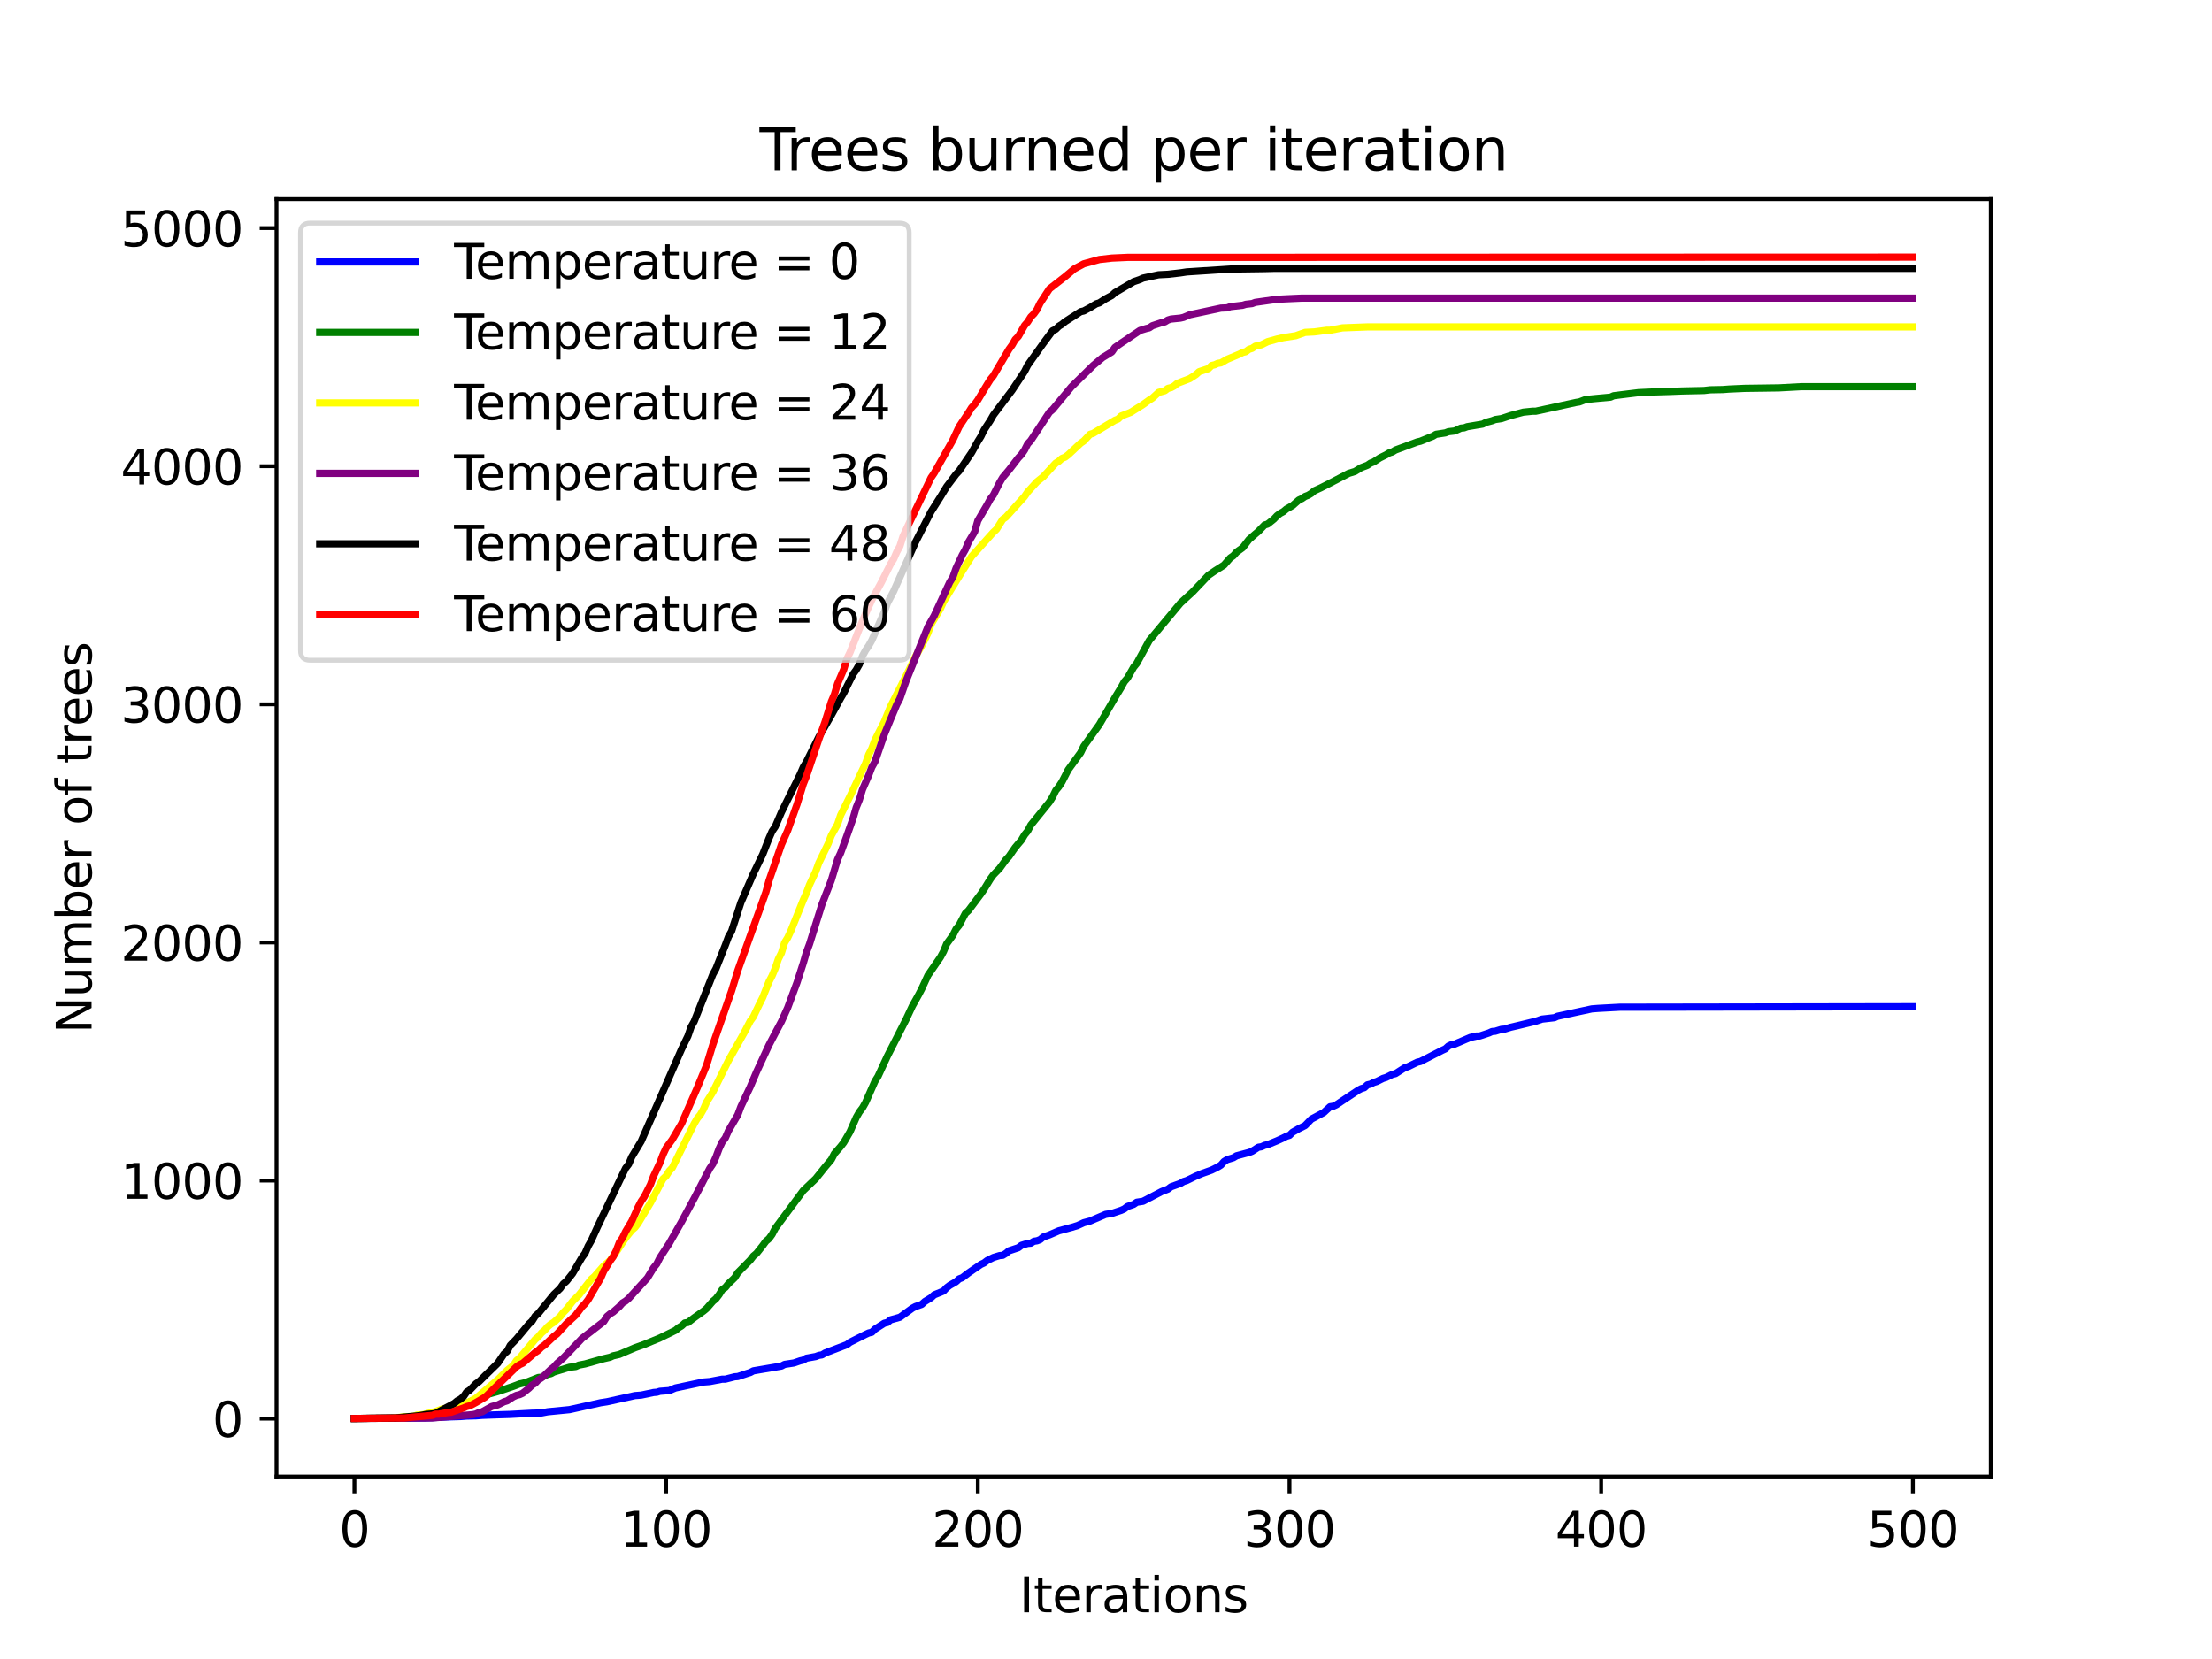 <?xml version="1.0" encoding="utf-8" standalone="no"?>
<!DOCTYPE svg PUBLIC "-//W3C//DTD SVG 1.1//EN"
  "http://www.w3.org/Graphics/SVG/1.1/DTD/svg11.dtd">
<svg xmlns:xlink="http://www.w3.org/1999/xlink" width="460.8pt" height="345.6pt" viewBox="0 0 460.8 345.6" xmlns="http://www.w3.org/2000/svg" version="1.1">
 <defs>
  <style type="text/css">*{stroke-linejoin: round; stroke-linecap: butt}</style>
 </defs>
 <g id="figure_1">
  <g id="patch_1">
   <path d="M 0 345.6 
L 460.8 345.6 
L 460.8 0 
L 0 0 
z
" style="fill: #ffffff"/>
  </g>
  <g id="axes_1">
   <g id="patch_2">
    <path d="M 57.6 307.584 
L 414.72 307.584 
L 414.72 41.472 
L 57.6 41.472 
z
" style="fill: #ffffff"/>
   </g>
   <g id="matplotlib.axis_1">
    <g id="xtick_1">
     <g id="line2d_1">
      <defs>
       <path id="m443385e154" d="M 0 0 
L 0 3.5 
" style="stroke: #000000; stroke-width: 0.8"/>
      </defs>
      <g>
       <use xlink:href="#m443385e154" x="73.833" y="307.584" style="stroke: #000000; stroke-width: 0.8"/>
      </g>
     </g>
     <g id="text_1">
      <!-- 0 -->
      <g transform="translate(70.651 322.182) scale(0.1 -0.1)">
       <defs>
        <path id="DejaVuSans-30" d="M 2034 4250 
Q 1547 4250 1301 3770 
Q 1056 3291 1056 2328 
Q 1056 1369 1301 889 
Q 1547 409 2034 409 
Q 2525 409 2770 889 
Q 3016 1369 3016 2328 
Q 3016 3291 2770 3770 
Q 2525 4250 2034 4250 
z
M 2034 4750 
Q 2819 4750 3233 4129 
Q 3647 3509 3647 2328 
Q 3647 1150 3233 529 
Q 2819 -91 2034 -91 
Q 1250 -91 836 529 
Q 422 1150 422 2328 
Q 422 3509 836 4129 
Q 1250 4750 2034 4750 
z
" transform="scale(0.016)"/>
       </defs>
       <use xlink:href="#DejaVuSans-30"/>
      </g>
     </g>
    </g>
    <g id="xtick_2">
     <g id="line2d_2">
      <g>
       <use xlink:href="#m443385e154" x="138.764" y="307.584" style="stroke: #000000; stroke-width: 0.8"/>
      </g>
     </g>
     <g id="text_2">
      <!-- 100 -->
      <g transform="translate(129.22 322.182) scale(0.1 -0.1)">
       <defs>
        <path id="DejaVuSans-31" d="M 794 531 
L 1825 531 
L 1825 4091 
L 703 3866 
L 703 4441 
L 1819 4666 
L 2450 4666 
L 2450 531 
L 3481 531 
L 3481 0 
L 794 0 
L 794 531 
z
" transform="scale(0.016)"/>
       </defs>
       <use xlink:href="#DejaVuSans-31"/>
       <use xlink:href="#DejaVuSans-30" x="63.623"/>
       <use xlink:href="#DejaVuSans-30" x="127.246"/>
      </g>
     </g>
    </g>
    <g id="xtick_3">
     <g id="line2d_3">
      <g>
       <use xlink:href="#m443385e154" x="203.695" y="307.584" style="stroke: #000000; stroke-width: 0.8"/>
      </g>
     </g>
     <g id="text_3">
      <!-- 200 -->
      <g transform="translate(194.151 322.182) scale(0.1 -0.1)">
       <defs>
        <path id="DejaVuSans-32" d="M 1228 531 
L 3431 531 
L 3431 0 
L 469 0 
L 469 531 
Q 828 903 1448 1529 
Q 2069 2156 2228 2338 
Q 2531 2678 2651 2914 
Q 2772 3150 2772 3378 
Q 2772 3750 2511 3984 
Q 2250 4219 1831 4219 
Q 1534 4219 1204 4116 
Q 875 4013 500 3803 
L 500 4441 
Q 881 4594 1212 4672 
Q 1544 4750 1819 4750 
Q 2544 4750 2975 4387 
Q 3406 4025 3406 3419 
Q 3406 3131 3298 2873 
Q 3191 2616 2906 2266 
Q 2828 2175 2409 1742 
Q 1991 1309 1228 531 
z
" transform="scale(0.016)"/>
       </defs>
       <use xlink:href="#DejaVuSans-32"/>
       <use xlink:href="#DejaVuSans-30" x="63.623"/>
       <use xlink:href="#DejaVuSans-30" x="127.246"/>
      </g>
     </g>
    </g>
    <g id="xtick_4">
     <g id="line2d_4">
      <g>
       <use xlink:href="#m443385e154" x="268.625" y="307.584" style="stroke: #000000; stroke-width: 0.8"/>
      </g>
     </g>
     <g id="text_4">
      <!-- 300 -->
      <g transform="translate(259.082 322.182) scale(0.1 -0.1)">
       <defs>
        <path id="DejaVuSans-33" d="M 2597 2516 
Q 3050 2419 3304 2112 
Q 3559 1806 3559 1356 
Q 3559 666 3084 287 
Q 2609 -91 1734 -91 
Q 1441 -91 1130 -33 
Q 819 25 488 141 
L 488 750 
Q 750 597 1062 519 
Q 1375 441 1716 441 
Q 2309 441 2620 675 
Q 2931 909 2931 1356 
Q 2931 1769 2642 2001 
Q 2353 2234 1838 2234 
L 1294 2234 
L 1294 2753 
L 1863 2753 
Q 2328 2753 2575 2939 
Q 2822 3125 2822 3475 
Q 2822 3834 2567 4026 
Q 2313 4219 1838 4219 
Q 1578 4219 1281 4162 
Q 984 4106 628 3988 
L 628 4550 
Q 988 4650 1302 4700 
Q 1616 4750 1894 4750 
Q 2613 4750 3031 4423 
Q 3450 4097 3450 3541 
Q 3450 3153 3228 2886 
Q 3006 2619 2597 2516 
z
" transform="scale(0.016)"/>
       </defs>
       <use xlink:href="#DejaVuSans-33"/>
       <use xlink:href="#DejaVuSans-30" x="63.623"/>
       <use xlink:href="#DejaVuSans-30" x="127.246"/>
      </g>
     </g>
    </g>
    <g id="xtick_5">
     <g id="line2d_5">
      <g>
       <use xlink:href="#m443385e154" x="333.556" y="307.584" style="stroke: #000000; stroke-width: 0.8"/>
      </g>
     </g>
     <g id="text_5">
      <!-- 400 -->
      <g transform="translate(324.013 322.182) scale(0.1 -0.1)">
       <defs>
        <path id="DejaVuSans-34" d="M 2419 4116 
L 825 1625 
L 2419 1625 
L 2419 4116 
z
M 2253 4666 
L 3047 4666 
L 3047 1625 
L 3713 1625 
L 3713 1100 
L 3047 1100 
L 3047 0 
L 2419 0 
L 2419 1100 
L 313 1100 
L 313 1709 
L 2253 4666 
z
" transform="scale(0.016)"/>
       </defs>
       <use xlink:href="#DejaVuSans-34"/>
       <use xlink:href="#DejaVuSans-30" x="63.623"/>
       <use xlink:href="#DejaVuSans-30" x="127.246"/>
      </g>
     </g>
    </g>
    <g id="xtick_6">
     <g id="line2d_6">
      <g>
       <use xlink:href="#m443385e154" x="398.487" y="307.584" style="stroke: #000000; stroke-width: 0.8"/>
      </g>
     </g>
     <g id="text_6">
      <!-- 500 -->
      <g transform="translate(388.944 322.182) scale(0.1 -0.1)">
       <defs>
        <path id="DejaVuSans-35" d="M 691 4666 
L 3169 4666 
L 3169 4134 
L 1269 4134 
L 1269 2991 
Q 1406 3038 1543 3061 
Q 1681 3084 1819 3084 
Q 2600 3084 3056 2656 
Q 3513 2228 3513 1497 
Q 3513 744 3044 326 
Q 2575 -91 1722 -91 
Q 1428 -91 1123 -41 
Q 819 9 494 109 
L 494 744 
Q 775 591 1075 516 
Q 1375 441 1709 441 
Q 2250 441 2565 725 
Q 2881 1009 2881 1497 
Q 2881 1984 2565 2268 
Q 2250 2553 1709 2553 
Q 1456 2553 1204 2497 
Q 953 2441 691 2322 
L 691 4666 
z
" transform="scale(0.016)"/>
       </defs>
       <use xlink:href="#DejaVuSans-35"/>
       <use xlink:href="#DejaVuSans-30" x="63.623"/>
       <use xlink:href="#DejaVuSans-30" x="127.246"/>
      </g>
     </g>
    </g>
    <g id="text_7">
     <!-- Iterations -->
     <g transform="translate(212.347 335.861) scale(0.1 -0.1)">
      <defs>
       <path id="DejaVuSans-49" d="M 628 4666 
L 1259 4666 
L 1259 0 
L 628 0 
L 628 4666 
z
" transform="scale(0.016)"/>
       <path id="DejaVuSans-74" d="M 1172 4494 
L 1172 3500 
L 2356 3500 
L 2356 3053 
L 1172 3053 
L 1172 1153 
Q 1172 725 1289 603 
Q 1406 481 1766 481 
L 2356 481 
L 2356 0 
L 1766 0 
Q 1100 0 847 248 
Q 594 497 594 1153 
L 594 3053 
L 172 3053 
L 172 3500 
L 594 3500 
L 594 4494 
L 1172 4494 
z
" transform="scale(0.016)"/>
       <path id="DejaVuSans-65" d="M 3597 1894 
L 3597 1613 
L 953 1613 
Q 991 1019 1311 708 
Q 1631 397 2203 397 
Q 2534 397 2845 478 
Q 3156 559 3463 722 
L 3463 178 
Q 3153 47 2828 -22 
Q 2503 -91 2169 -91 
Q 1331 -91 842 396 
Q 353 884 353 1716 
Q 353 2575 817 3079 
Q 1281 3584 2069 3584 
Q 2775 3584 3186 3129 
Q 3597 2675 3597 1894 
z
M 3022 2063 
Q 3016 2534 2758 2815 
Q 2500 3097 2075 3097 
Q 1594 3097 1305 2825 
Q 1016 2553 972 2059 
L 3022 2063 
z
" transform="scale(0.016)"/>
       <path id="DejaVuSans-72" d="M 2631 2963 
Q 2534 3019 2420 3045 
Q 2306 3072 2169 3072 
Q 1681 3072 1420 2755 
Q 1159 2438 1159 1844 
L 1159 0 
L 581 0 
L 581 3500 
L 1159 3500 
L 1159 2956 
Q 1341 3275 1631 3429 
Q 1922 3584 2338 3584 
Q 2397 3584 2469 3576 
Q 2541 3569 2628 3553 
L 2631 2963 
z
" transform="scale(0.016)"/>
       <path id="DejaVuSans-61" d="M 2194 1759 
Q 1497 1759 1228 1600 
Q 959 1441 959 1056 
Q 959 750 1161 570 
Q 1363 391 1709 391 
Q 2188 391 2477 730 
Q 2766 1069 2766 1631 
L 2766 1759 
L 2194 1759 
z
M 3341 1997 
L 3341 0 
L 2766 0 
L 2766 531 
Q 2569 213 2275 61 
Q 1981 -91 1556 -91 
Q 1019 -91 701 211 
Q 384 513 384 1019 
Q 384 1609 779 1909 
Q 1175 2209 1959 2209 
L 2766 2209 
L 2766 2266 
Q 2766 2663 2505 2880 
Q 2244 3097 1772 3097 
Q 1472 3097 1187 3025 
Q 903 2953 641 2809 
L 641 3341 
Q 956 3463 1253 3523 
Q 1550 3584 1831 3584 
Q 2591 3584 2966 3190 
Q 3341 2797 3341 1997 
z
" transform="scale(0.016)"/>
       <path id="DejaVuSans-69" d="M 603 3500 
L 1178 3500 
L 1178 0 
L 603 0 
L 603 3500 
z
M 603 4863 
L 1178 4863 
L 1178 4134 
L 603 4134 
L 603 4863 
z
" transform="scale(0.016)"/>
       <path id="DejaVuSans-6f" d="M 1959 3097 
Q 1497 3097 1228 2736 
Q 959 2375 959 1747 
Q 959 1119 1226 758 
Q 1494 397 1959 397 
Q 2419 397 2687 759 
Q 2956 1122 2956 1747 
Q 2956 2369 2687 2733 
Q 2419 3097 1959 3097 
z
M 1959 3584 
Q 2709 3584 3137 3096 
Q 3566 2609 3566 1747 
Q 3566 888 3137 398 
Q 2709 -91 1959 -91 
Q 1206 -91 779 398 
Q 353 888 353 1747 
Q 353 2609 779 3096 
Q 1206 3584 1959 3584 
z
" transform="scale(0.016)"/>
       <path id="DejaVuSans-6e" d="M 3513 2113 
L 3513 0 
L 2938 0 
L 2938 2094 
Q 2938 2591 2744 2837 
Q 2550 3084 2163 3084 
Q 1697 3084 1428 2787 
Q 1159 2491 1159 1978 
L 1159 0 
L 581 0 
L 581 3500 
L 1159 3500 
L 1159 2956 
Q 1366 3272 1645 3428 
Q 1925 3584 2291 3584 
Q 2894 3584 3203 3211 
Q 3513 2838 3513 2113 
z
" transform="scale(0.016)"/>
       <path id="DejaVuSans-73" d="M 2834 3397 
L 2834 2853 
Q 2591 2978 2328 3040 
Q 2066 3103 1784 3103 
Q 1356 3103 1142 2972 
Q 928 2841 928 2578 
Q 928 2378 1081 2264 
Q 1234 2150 1697 2047 
L 1894 2003 
Q 2506 1872 2764 1633 
Q 3022 1394 3022 966 
Q 3022 478 2636 193 
Q 2250 -91 1575 -91 
Q 1294 -91 989 -36 
Q 684 19 347 128 
L 347 722 
Q 666 556 975 473 
Q 1284 391 1588 391 
Q 1994 391 2212 530 
Q 2431 669 2431 922 
Q 2431 1156 2273 1281 
Q 2116 1406 1581 1522 
L 1381 1569 
Q 847 1681 609 1914 
Q 372 2147 372 2553 
Q 372 3047 722 3315 
Q 1072 3584 1716 3584 
Q 2034 3584 2315 3537 
Q 2597 3491 2834 3397 
z
" transform="scale(0.016)"/>
      </defs>
      <use xlink:href="#DejaVuSans-49"/>
      <use xlink:href="#DejaVuSans-74" x="29.492"/>
      <use xlink:href="#DejaVuSans-65" x="68.701"/>
      <use xlink:href="#DejaVuSans-72" x="130.225"/>
      <use xlink:href="#DejaVuSans-61" x="171.338"/>
      <use xlink:href="#DejaVuSans-74" x="232.617"/>
      <use xlink:href="#DejaVuSans-69" x="271.826"/>
      <use xlink:href="#DejaVuSans-6f" x="299.609"/>
      <use xlink:href="#DejaVuSans-6e" x="360.791"/>
      <use xlink:href="#DejaVuSans-73" x="424.17"/>
     </g>
    </g>
   </g>
   <g id="matplotlib.axis_2">
    <g id="ytick_1">
     <g id="line2d_7">
      <defs>
       <path id="mede2826fb3" d="M 0 0 
L -3.5 0 
" style="stroke: #000000; stroke-width: 0.8"/>
      </defs>
      <g>
       <use xlink:href="#mede2826fb3" x="57.6" y="295.538" style="stroke: #000000; stroke-width: 0.8"/>
      </g>
     </g>
     <g id="text_8">
      <!-- 0 -->
      <g transform="translate(44.237 299.337) scale(0.1 -0.1)">
       <use xlink:href="#DejaVuSans-30"/>
      </g>
     </g>
    </g>
    <g id="ytick_2">
     <g id="line2d_8">
      <g>
       <use xlink:href="#mede2826fb3" x="57.6" y="245.933" style="stroke: #000000; stroke-width: 0.8"/>
      </g>
     </g>
     <g id="text_9">
      <!-- 1000 -->
      <g transform="translate(25.15 249.733) scale(0.1 -0.1)">
       <use xlink:href="#DejaVuSans-31"/>
       <use xlink:href="#DejaVuSans-30" x="63.623"/>
       <use xlink:href="#DejaVuSans-30" x="127.246"/>
       <use xlink:href="#DejaVuSans-30" x="190.869"/>
      </g>
     </g>
    </g>
    <g id="ytick_3">
     <g id="line2d_9">
      <g>
       <use xlink:href="#mede2826fb3" x="57.6" y="196.329" style="stroke: #000000; stroke-width: 0.8"/>
      </g>
     </g>
     <g id="text_10">
      <!-- 2000 -->
      <g transform="translate(25.15 200.128) scale(0.1 -0.1)">
       <use xlink:href="#DejaVuSans-32"/>
       <use xlink:href="#DejaVuSans-30" x="63.623"/>
       <use xlink:href="#DejaVuSans-30" x="127.246"/>
       <use xlink:href="#DejaVuSans-30" x="190.869"/>
      </g>
     </g>
    </g>
    <g id="ytick_4">
     <g id="line2d_10">
      <g>
       <use xlink:href="#mede2826fb3" x="57.6" y="146.725" style="stroke: #000000; stroke-width: 0.8"/>
      </g>
     </g>
     <g id="text_11">
      <!-- 3000 -->
      <g transform="translate(25.15 150.524) scale(0.1 -0.1)">
       <use xlink:href="#DejaVuSans-33"/>
       <use xlink:href="#DejaVuSans-30" x="63.623"/>
       <use xlink:href="#DejaVuSans-30" x="127.246"/>
       <use xlink:href="#DejaVuSans-30" x="190.869"/>
      </g>
     </g>
    </g>
    <g id="ytick_5">
     <g id="line2d_11">
      <g>
       <use xlink:href="#mede2826fb3" x="57.6" y="97.121" style="stroke: #000000; stroke-width: 0.8"/>
      </g>
     </g>
     <g id="text_12">
      <!-- 4000 -->
      <g transform="translate(25.15 100.92) scale(0.1 -0.1)">
       <use xlink:href="#DejaVuSans-34"/>
       <use xlink:href="#DejaVuSans-30" x="63.623"/>
       <use xlink:href="#DejaVuSans-30" x="127.246"/>
       <use xlink:href="#DejaVuSans-30" x="190.869"/>
      </g>
     </g>
    </g>
    <g id="ytick_6">
     <g id="line2d_12">
      <g>
       <use xlink:href="#mede2826fb3" x="57.6" y="47.516" style="stroke: #000000; stroke-width: 0.8"/>
      </g>
     </g>
     <g id="text_13">
      <!-- 5000 -->
      <g transform="translate(25.15 51.315) scale(0.1 -0.1)">
       <use xlink:href="#DejaVuSans-35"/>
       <use xlink:href="#DejaVuSans-30" x="63.623"/>
       <use xlink:href="#DejaVuSans-30" x="127.246"/>
       <use xlink:href="#DejaVuSans-30" x="190.869"/>
      </g>
     </g>
    </g>
    <g id="text_14">
     <!-- Number of trees -->
     <g transform="translate(19.07 215.273) rotate(-90) scale(0.1 -0.1)">
      <defs>
       <path id="DejaVuSans-4e" d="M 628 4666 
L 1478 4666 
L 3547 763 
L 3547 4666 
L 4159 4666 
L 4159 0 
L 3309 0 
L 1241 3903 
L 1241 0 
L 628 0 
L 628 4666 
z
" transform="scale(0.016)"/>
       <path id="DejaVuSans-75" d="M 544 1381 
L 544 3500 
L 1119 3500 
L 1119 1403 
Q 1119 906 1312 657 
Q 1506 409 1894 409 
Q 2359 409 2629 706 
Q 2900 1003 2900 1516 
L 2900 3500 
L 3475 3500 
L 3475 0 
L 2900 0 
L 2900 538 
Q 2691 219 2414 64 
Q 2138 -91 1772 -91 
Q 1169 -91 856 284 
Q 544 659 544 1381 
z
M 1991 3584 
L 1991 3584 
z
" transform="scale(0.016)"/>
       <path id="DejaVuSans-6d" d="M 3328 2828 
Q 3544 3216 3844 3400 
Q 4144 3584 4550 3584 
Q 5097 3584 5394 3201 
Q 5691 2819 5691 2113 
L 5691 0 
L 5113 0 
L 5113 2094 
Q 5113 2597 4934 2840 
Q 4756 3084 4391 3084 
Q 3944 3084 3684 2787 
Q 3425 2491 3425 1978 
L 3425 0 
L 2847 0 
L 2847 2094 
Q 2847 2600 2669 2842 
Q 2491 3084 2119 3084 
Q 1678 3084 1418 2786 
Q 1159 2488 1159 1978 
L 1159 0 
L 581 0 
L 581 3500 
L 1159 3500 
L 1159 2956 
Q 1356 3278 1631 3431 
Q 1906 3584 2284 3584 
Q 2666 3584 2933 3390 
Q 3200 3197 3328 2828 
z
" transform="scale(0.016)"/>
       <path id="DejaVuSans-62" d="M 3116 1747 
Q 3116 2381 2855 2742 
Q 2594 3103 2138 3103 
Q 1681 3103 1420 2742 
Q 1159 2381 1159 1747 
Q 1159 1113 1420 752 
Q 1681 391 2138 391 
Q 2594 391 2855 752 
Q 3116 1113 3116 1747 
z
M 1159 2969 
Q 1341 3281 1617 3432 
Q 1894 3584 2278 3584 
Q 2916 3584 3314 3078 
Q 3713 2572 3713 1747 
Q 3713 922 3314 415 
Q 2916 -91 2278 -91 
Q 1894 -91 1617 61 
Q 1341 213 1159 525 
L 1159 0 
L 581 0 
L 581 4863 
L 1159 4863 
L 1159 2969 
z
" transform="scale(0.016)"/>
       <path id="DejaVuSans-20" transform="scale(0.016)"/>
       <path id="DejaVuSans-66" d="M 2375 4863 
L 2375 4384 
L 1825 4384 
Q 1516 4384 1395 4259 
Q 1275 4134 1275 3809 
L 1275 3500 
L 2222 3500 
L 2222 3053 
L 1275 3053 
L 1275 0 
L 697 0 
L 697 3053 
L 147 3053 
L 147 3500 
L 697 3500 
L 697 3744 
Q 697 4328 969 4595 
Q 1241 4863 1831 4863 
L 2375 4863 
z
" transform="scale(0.016)"/>
      </defs>
      <use xlink:href="#DejaVuSans-4e"/>
      <use xlink:href="#DejaVuSans-75" x="74.805"/>
      <use xlink:href="#DejaVuSans-6d" x="138.184"/>
      <use xlink:href="#DejaVuSans-62" x="235.596"/>
      <use xlink:href="#DejaVuSans-65" x="299.072"/>
      <use xlink:href="#DejaVuSans-72" x="360.596"/>
      <use xlink:href="#DejaVuSans-20" x="401.709"/>
      <use xlink:href="#DejaVuSans-6f" x="433.496"/>
      <use xlink:href="#DejaVuSans-66" x="494.678"/>
      <use xlink:href="#DejaVuSans-20" x="529.883"/>
      <use xlink:href="#DejaVuSans-74" x="561.67"/>
      <use xlink:href="#DejaVuSans-72" x="600.879"/>
      <use xlink:href="#DejaVuSans-65" x="639.742"/>
      <use xlink:href="#DejaVuSans-65" x="701.266"/>
      <use xlink:href="#DejaVuSans-73" x="762.789"/>
     </g>
    </g>
   </g>
   <g id="line2d_13">
    <path d="M 73.833 295.488 
L 88.767 295.389 
L 92.663 295.19 
L 95.909 295.091 
L 97.208 294.992 
L 99.156 294.942 
L 100.454 294.843 
L 103.052 294.744 
L 106.298 294.645 
L 110.843 294.397 
L 112.791 294.347 
L 114.09 294.099 
L 118.635 293.653 
L 125.128 292.214 
L 126.427 292.016 
L 132.271 290.726 
L 133.569 290.627 
L 136.166 290.081 
L 136.816 290.032 
L 137.465 289.833 
L 139.413 289.684 
L 140.712 289.139 
L 146.555 287.899 
L 147.854 287.799 
L 150.451 287.303 
L 151.101 287.303 
L 153.048 286.807 
L 153.698 286.758 
L 155.646 286.113 
L 156.295 285.914 
L 156.944 285.567 
L 162.788 284.575 
L 163.437 284.228 
L 165.385 283.93 
L 166.684 283.484 
L 167.333 283.335 
L 167.983 282.938 
L 169.93 282.591 
L 170.58 282.343 
L 171.229 282.244 
L 171.878 281.847 
L 176.424 280.111 
L 177.073 279.615 
L 180.319 277.978 
L 180.969 277.68 
L 181.618 277.531 
L 182.267 276.886 
L 184.215 275.646 
L 184.865 275.497 
L 185.514 274.952 
L 187.462 274.406 
L 190.059 272.521 
L 190.708 272.174 
L 192.007 271.728 
L 192.656 271.132 
L 193.955 270.339 
L 194.604 269.743 
L 196.552 268.95 
L 197.201 268.255 
L 197.851 267.759 
L 199.149 267.015 
L 199.799 266.42 
L 200.448 266.172 
L 201.747 265.18 
L 203.045 264.287 
L 204.344 263.394 
L 204.993 263.096 
L 205.642 262.6 
L 206.941 261.956 
L 208.24 261.559 
L 208.889 261.509 
L 209.538 261.112 
L 210.188 260.567 
L 212.136 259.922 
L 212.785 259.426 
L 214.083 259.029 
L 214.733 258.979 
L 215.382 258.582 
L 216.031 258.483 
L 216.681 258.235 
L 217.33 257.69 
L 218.629 257.243 
L 220.577 256.4 
L 223.174 255.705 
L 224.472 255.309 
L 225.771 254.713 
L 227.07 254.366 
L 230.316 252.977 
L 231.615 252.779 
L 233.563 252.134 
L 234.212 251.836 
L 234.861 251.34 
L 236.16 250.894 
L 236.809 250.447 
L 238.108 250.249 
L 242.004 248.215 
L 243.302 247.719 
L 243.952 247.223 
L 245.9 246.529 
L 246.549 246.132 
L 247.198 245.933 
L 249.146 244.991 
L 250.445 244.445 
L 252.393 243.751 
L 253.691 243.106 
L 254.341 242.709 
L 254.99 241.965 
L 255.639 241.568 
L 256.938 241.171 
L 257.587 240.774 
L 260.184 240.08 
L 260.834 239.832 
L 262.132 238.989 
L 262.782 238.89 
L 263.431 238.592 
L 264.08 238.443 
L 266.028 237.649 
L 267.327 237.054 
L 267.976 236.707 
L 268.625 236.509 
L 269.275 235.864 
L 270.573 235.12 
L 271.872 234.475 
L 273.171 233.135 
L 275.768 231.747 
L 277.066 230.556 
L 277.716 230.457 
L 278.365 230.159 
L 282.91 227.133 
L 283.56 226.786 
L 284.209 226.588 
L 284.858 225.992 
L 285.507 225.844 
L 286.157 225.496 
L 286.806 225.298 
L 288.105 224.653 
L 288.754 224.455 
L 290.053 223.81 
L 290.702 223.661 
L 292.65 222.421 
L 293.299 222.223 
L 295.247 221.28 
L 295.896 221.131 
L 300.442 218.8 
L 301.091 218.502 
L 301.74 217.907 
L 302.39 217.609 
L 303.039 217.51 
L 306.285 216.121 
L 307.584 215.824 
L 308.233 215.824 
L 310.181 215.179 
L 310.831 214.881 
L 311.48 214.831 
L 312.778 214.435 
L 313.428 214.385 
L 314.726 213.988 
L 316.025 213.691 
L 319.921 212.748 
L 321.219 212.302 
L 323.817 212.004 
L 324.466 211.706 
L 331.608 210.169 
L 332.907 210.069 
L 337.452 209.821 
L 398.487 209.722 
L 398.487 209.722 
" clip-path="url(#p83b3f00e2f)" style="fill: none; stroke: #0000ff; stroke-width: 1.5; stroke-linecap: square"/>
   </g>
   <g id="line2d_14">
    <path d="M 73.833 295.488 
L 84.871 295.389 
L 88.118 294.992 
L 89.416 294.794 
L 90.065 294.694 
L 90.715 294.446 
L 92.013 294.198 
L 93.312 293.901 
L 93.961 293.801 
L 94.611 293.305 
L 99.156 291.52 
L 99.805 291.123 
L 101.753 290.428 
L 103.701 289.883 
L 106.947 288.791 
L 108.246 288.295 
L 109.545 287.998 
L 112.142 286.956 
L 112.791 286.906 
L 114.09 286.311 
L 114.739 286.162 
L 115.389 285.815 
L 118.635 284.823 
L 119.934 284.674 
L 120.583 284.377 
L 121.882 284.129 
L 125.777 283.037 
L 127.076 282.74 
L 127.725 282.442 
L 129.024 282.144 
L 132.271 280.756 
L 134.218 280.061 
L 137.465 278.722 
L 140.712 277.134 
L 141.361 276.589 
L 142.01 276.192 
L 142.659 275.597 
L 143.309 275.497 
L 144.607 274.505 
L 146.555 273.116 
L 147.205 272.571 
L 148.503 271.083 
L 149.153 270.537 
L 149.802 269.694 
L 150.451 268.652 
L 151.101 268.206 
L 151.75 267.412 
L 153.048 266.172 
L 153.698 265.13 
L 156.295 262.501 
L 156.944 261.658 
L 157.594 261.112 
L 158.892 259.475 
L 159.542 258.582 
L 160.191 258.037 
L 160.84 257.144 
L 161.489 255.904 
L 167.333 248.017 
L 168.632 246.777 
L 169.93 245.537 
L 171.878 243.106 
L 173.177 241.568 
L 173.826 240.328 
L 175.125 238.84 
L 175.774 237.997 
L 177.073 235.764 
L 178.371 232.788 
L 179.021 231.647 
L 179.67 230.804 
L 180.319 229.663 
L 182.267 225.248 
L 182.917 224.207 
L 184.865 219.99 
L 188.76 212.351 
L 190.059 209.573 
L 191.358 207.242 
L 192.007 206.002 
L 193.306 203.174 
L 195.254 200.347 
L 195.903 199.405 
L 196.552 198.214 
L 197.201 196.627 
L 198.5 194.841 
L 199.149 193.551 
L 199.799 192.758 
L 201.097 190.277 
L 201.747 189.682 
L 204.344 186.21 
L 204.993 185.267 
L 206.292 183.134 
L 206.941 182.241 
L 208.24 180.902 
L 209.538 179.116 
L 210.188 178.422 
L 211.486 176.537 
L 212.785 174.999 
L 213.434 173.908 
L 214.083 173.114 
L 214.733 171.874 
L 218.629 167.063 
L 219.278 166.021 
L 219.927 164.682 
L 220.577 163.888 
L 221.226 162.896 
L 222.525 160.366 
L 225.122 156.794 
L 225.771 155.455 
L 229.018 150.941 
L 232.264 145.336 
L 233.563 143.203 
L 234.212 142.012 
L 234.861 141.268 
L 236.16 138.987 
L 236.809 138.193 
L 239.407 133.431 
L 245.9 125.643 
L 247.198 124.452 
L 248.497 123.262 
L 251.743 119.839 
L 253.042 118.946 
L 254.99 117.706 
L 256.289 116.218 
L 256.938 115.772 
L 257.587 115.028 
L 258.886 114.085 
L 260.184 112.399 
L 261.483 111.258 
L 262.132 110.712 
L 263.431 109.373 
L 264.08 109.174 
L 265.379 108.133 
L 266.028 107.438 
L 266.678 106.942 
L 267.327 106.595 
L 267.976 106.049 
L 269.275 105.305 
L 270.573 104.164 
L 271.223 103.867 
L 271.872 103.42 
L 272.521 103.172 
L 273.171 102.775 
L 273.82 102.23 
L 275.119 101.635 
L 277.066 100.642 
L 280.962 98.609 
L 282.261 98.212 
L 283.56 97.418 
L 284.858 96.922 
L 285.507 96.476 
L 286.157 96.228 
L 287.455 95.384 
L 288.754 94.74 
L 289.403 94.343 
L 290.053 94.144 
L 290.702 93.747 
L 295.247 92.061 
L 295.896 91.912 
L 297.844 91.118 
L 298.494 90.87 
L 299.143 90.474 
L 301.091 90.176 
L 301.74 89.928 
L 303.039 89.779 
L 304.337 89.184 
L 304.987 89.134 
L 305.636 88.886 
L 308.883 88.341 
L 309.532 87.993 
L 310.831 87.646 
L 311.48 87.398 
L 312.778 87.2 
L 314.726 86.555 
L 317.324 85.86 
L 319.272 85.662 
L 319.921 85.662 
L 328.362 83.827 
L 329.011 83.727 
L 330.31 83.231 
L 332.258 83.033 
L 335.504 82.735 
L 336.154 82.438 
L 338.102 82.19 
L 341.348 81.793 
L 344.595 81.644 
L 347.841 81.545 
L 350.438 81.446 
L 354.984 81.346 
L 356.282 81.198 
L 358.879 81.148 
L 360.178 81.049 
L 363.425 80.9 
L 370.567 80.801 
L 375.112 80.553 
L 398.487 80.553 
L 398.487 80.553 
" clip-path="url(#p83b3f00e2f)" style="fill: none; stroke: #008000; stroke-width: 1.5; stroke-linecap: square"/>
   </g>
   <g id="line2d_15">
    <path d="M 73.833 295.488 
L 81.624 295.438 
L 84.222 295.141 
L 86.17 295.042 
L 86.819 294.794 
L 88.118 294.694 
L 90.715 294.049 
L 92.013 293.553 
L 93.961 293.057 
L 97.208 292.313 
L 99.156 291.272 
L 103.701 287.403 
L 105.649 285.468 
L 106.947 284.426 
L 107.597 283.434 
L 108.246 282.889 
L 111.493 279.019 
L 112.142 278.474 
L 112.791 277.68 
L 113.441 277.134 
L 114.09 276.39 
L 114.739 275.845 
L 115.389 275.448 
L 116.687 274.257 
L 117.336 273.414 
L 117.986 272.769 
L 119.284 271.083 
L 120.583 269.793 
L 123.18 266.47 
L 123.83 265.924 
L 125.777 263.692 
L 127.076 262.6 
L 128.375 260.815 
L 130.323 257.888 
L 131.621 256.251 
L 132.271 255.705 
L 132.92 254.862 
L 135.517 250.547 
L 138.114 245.586 
L 138.764 244.991 
L 139.413 243.949 
L 140.062 243.255 
L 144.607 234.078 
L 145.257 232.987 
L 145.906 232.193 
L 146.555 231.052 
L 147.205 229.564 
L 148.503 227.481 
L 151.75 220.933 
L 154.996 215.179 
L 156.295 212.698 
L 156.944 211.806 
L 158.243 209.077 
L 158.892 207.788 
L 160.191 204.514 
L 160.84 203.274 
L 161.489 201.736 
L 162.139 199.801 
L 162.788 198.512 
L 163.437 196.379 
L 164.087 195.337 
L 164.736 193.948 
L 167.333 187.5 
L 167.983 186.061 
L 168.632 184.325 
L 169.93 181.547 
L 170.58 179.761 
L 172.528 175.743 
L 173.177 174.057 
L 174.476 171.725 
L 175.125 169.791 
L 177.073 165.872 
L 180.319 159.027 
L 180.969 157.191 
L 181.618 155.902 
L 182.267 154.165 
L 184.215 150.346 
L 185.514 147.171 
L 187.462 143.352 
L 189.41 139.483 
L 190.708 136.754 
L 192.007 134.522 
L 193.306 131.893 
L 193.955 130.058 
L 195.903 126.784 
L 196.552 125.345 
L 200.448 118.996 
L 202.396 115.921 
L 206.941 110.861 
L 207.59 110.266 
L 208.889 108.182 
L 209.538 107.736 
L 213.434 103.42 
L 214.083 102.478 
L 216.031 100.345 
L 217.33 99.303 
L 219.927 96.476 
L 220.577 96.079 
L 221.226 95.484 
L 221.875 95.236 
L 222.525 94.74 
L 225.122 92.309 
L 225.771 91.862 
L 227.07 90.474 
L 227.719 90.275 
L 232.264 87.547 
L 232.913 87.299 
L 233.563 86.654 
L 235.511 85.91 
L 238.108 84.273 
L 239.407 83.331 
L 240.056 82.934 
L 241.354 81.743 
L 242.653 81.396 
L 243.302 80.9 
L 243.952 80.751 
L 244.601 80.404 
L 245.25 79.858 
L 246.549 79.362 
L 247.848 78.866 
L 249.146 78.023 
L 249.795 77.428 
L 251.743 76.783 
L 252.393 76.138 
L 253.042 75.989 
L 253.691 75.692 
L 254.341 75.592 
L 255.639 74.848 
L 258.237 73.757 
L 258.886 73.41 
L 259.535 73.261 
L 260.184 72.765 
L 260.834 72.566 
L 261.483 72.12 
L 262.782 71.822 
L 264.08 71.178 
L 266.028 70.632 
L 267.327 70.334 
L 269.924 69.937 
L 271.872 69.243 
L 273.82 69.144 
L 276.417 68.797 
L 277.066 68.797 
L 279.664 68.3 
L 282.261 68.201 
L 284.858 68.102 
L 398.487 68.102 
L 398.487 68.102 
" clip-path="url(#p83b3f00e2f)" style="fill: none; stroke: #ffff00; stroke-width: 1.5; stroke-linecap: square"/>
   </g>
   <g id="line2d_16">
    <path d="M 73.833 295.488 
L 90.065 295.389 
L 98.506 294.694 
L 99.156 294.546 
L 99.805 294.248 
L 100.454 294.099 
L 102.402 293.008 
L 103.701 292.661 
L 105 292.016 
L 105.649 291.817 
L 106.947 290.974 
L 107.597 290.676 
L 108.246 290.528 
L 108.895 290.23 
L 110.194 289.188 
L 110.843 288.543 
L 111.493 288.147 
L 112.142 287.452 
L 112.791 287.055 
L 113.441 286.51 
L 114.739 285.27 
L 115.389 284.773 
L 116.038 284.029 
L 117.336 282.889 
L 120.583 279.515 
L 121.232 278.821 
L 125.777 275.299 
L 126.427 274.257 
L 127.076 273.712 
L 127.725 273.315 
L 129.024 272.174 
L 129.673 271.43 
L 130.323 271.033 
L 130.972 270.487 
L 134.868 266.221 
L 136.166 264.089 
L 136.816 263.295 
L 137.465 262.005 
L 139.413 259.029 
L 142.01 254.465 
L 144.607 249.654 
L 145.906 247.173 
L 147.205 244.644 
L 147.854 243.404 
L 148.503 242.461 
L 149.153 241.023 
L 149.802 239.286 
L 150.451 237.897 
L 151.101 237.054 
L 151.75 235.566 
L 153.698 232.243 
L 154.347 230.506 
L 156.295 226.389 
L 157.594 223.314 
L 160.191 217.709 
L 161.489 215.228 
L 162.788 212.798 
L 164.087 209.921 
L 166.035 204.663 
L 167.333 200.645 
L 167.983 198.412 
L 168.632 196.676 
L 171.229 188.392 
L 173.177 183.382 
L 174.476 179.067 
L 175.125 177.678 
L 176.424 174.106 
L 177.722 170.436 
L 178.371 168.203 
L 179.021 166.616 
L 179.67 164.483 
L 180.969 161.507 
L 181.618 159.82 
L 182.267 158.679 
L 184.215 153.025 
L 185.514 149.85 
L 186.813 146.774 
L 187.462 145.534 
L 188.76 141.814 
L 193.306 130.554 
L 194.604 128.272 
L 197.851 121.278 
L 198.5 120.236 
L 199.149 118.401 
L 200.448 115.623 
L 201.097 114.482 
L 201.747 112.944 
L 203.045 110.762 
L 203.695 108.48 
L 205.642 105.156 
L 206.292 103.966 
L 206.941 103.123 
L 208.24 100.543 
L 208.889 99.452 
L 210.188 97.914 
L 212.136 95.384 
L 212.785 94.69 
L 213.434 93.747 
L 214.083 92.458 
L 214.733 91.763 
L 218.629 85.86 
L 219.278 85.315 
L 223.174 80.602 
L 227.719 76.138 
L 229.018 75.047 
L 229.667 74.501 
L 230.966 73.707 
L 231.615 73.31 
L 232.264 72.368 
L 233.563 71.475 
L 237.459 68.846 
L 238.757 68.449 
L 239.407 68.3 
L 240.056 67.854 
L 242.004 67.209 
L 242.653 67.06 
L 243.302 66.664 
L 243.952 66.465 
L 245.9 66.267 
L 246.549 66.118 
L 247.848 65.572 
L 254.341 64.183 
L 255.639 64.134 
L 256.289 63.886 
L 258.886 63.588 
L 259.535 63.39 
L 260.834 63.241 
L 261.483 62.993 
L 266.028 62.348 
L 267.976 62.249 
L 271.223 62.1 
L 398.487 62.1 
L 398.487 62.1 
" clip-path="url(#p83b3f00e2f)" style="fill: none; stroke: #800080; stroke-width: 1.5; stroke-linecap: square"/>
   </g>
   <g id="line2d_17">
    <path d="M 73.833 295.488 
L 82.274 295.389 
L 87.468 294.893 
L 88.767 294.645 
L 90.065 294.546 
L 90.715 294.446 
L 94.611 292.363 
L 95.26 291.817 
L 95.909 291.47 
L 96.559 290.924 
L 97.208 289.982 
L 97.857 289.585 
L 99.156 288.246 
L 99.805 287.799 
L 101.104 286.51 
L 103.701 283.98 
L 105 282.045 
L 105.649 281.5 
L 106.298 280.259 
L 107.597 278.92 
L 110.194 275.795 
L 110.843 275.2 
L 111.493 274.158 
L 112.142 273.613 
L 115.389 269.644 
L 116.687 268.404 
L 117.336 267.462 
L 117.986 266.916 
L 119.284 265.279 
L 121.232 261.956 
L 121.882 261.063 
L 122.531 259.575 
L 123.18 258.434 
L 124.479 255.557 
L 129.673 244.693 
L 130.323 243.354 
L 130.972 242.511 
L 131.621 240.973 
L 133.569 237.749 
L 142.01 218.502 
L 143.309 215.824 
L 143.958 213.939 
L 144.607 212.798 
L 148.503 202.976 
L 149.153 201.786 
L 151.101 196.875 
L 151.75 195.139 
L 152.399 193.998 
L 154.347 187.996 
L 156.944 181.993 
L 158.892 177.975 
L 160.191 174.652 
L 160.84 173.164 
L 161.489 172.221 
L 162.788 169.196 
L 164.087 166.567 
L 166.684 161.308 
L 167.333 159.82 
L 167.983 158.729 
L 170.58 153.521 
L 173.177 149.007 
L 175.125 145.435 
L 175.774 144.344 
L 177.073 141.715 
L 177.722 140.425 
L 178.371 139.532 
L 179.021 138.391 
L 179.67 136.655 
L 180.319 135.465 
L 180.969 134.522 
L 181.618 133.381 
L 184.215 127.478 
L 184.865 125.643 
L 186.163 123.163 
L 190.708 112.944 
L 193.955 106.595 
L 195.903 103.519 
L 197.201 101.387 
L 199.149 98.807 
L 199.799 98.113 
L 202.396 94.293 
L 203.695 91.962 
L 204.344 90.92 
L 204.993 89.581 
L 206.292 87.597 
L 206.941 86.456 
L 210.837 81.297 
L 213.434 77.378 
L 214.083 76.088 
L 217.33 71.525 
L 219.278 68.896 
L 219.927 68.598 
L 220.577 67.953 
L 221.226 67.556 
L 221.875 67.011 
L 225.122 64.927 
L 225.771 64.779 
L 227.07 64.084 
L 228.368 63.29 
L 229.018 63.092 
L 230.316 62.249 
L 231.615 61.554 
L 232.264 60.959 
L 236.16 58.677 
L 237.459 58.231 
L 238.108 57.933 
L 241.354 57.239 
L 243.302 57.14 
L 245.9 56.842 
L 247.198 56.643 
L 256.289 56.048 
L 263.431 55.949 
L 265.379 55.899 
L 398.487 55.899 
L 398.487 55.899 
" clip-path="url(#p83b3f00e2f)" style="fill: none; stroke: #000000; stroke-width: 1.5; stroke-linecap: square"/>
   </g>
   <g id="line2d_18">
    <path d="M 73.833 295.488 
L 84.222 295.389 
L 86.17 295.19 
L 90.065 294.843 
L 90.715 294.595 
L 91.364 294.595 
L 93.312 294.248 
L 93.961 294.198 
L 96.559 293.305 
L 97.208 293.008 
L 97.857 292.859 
L 99.156 292.165 
L 101.104 291.024 
L 107.597 284.724 
L 108.246 284.277 
L 108.895 283.98 
L 111.493 281.748 
L 112.142 281.301 
L 112.791 280.656 
L 113.441 280.21 
L 115.389 278.375 
L 116.038 277.878 
L 117.986 275.746 
L 119.934 273.96 
L 121.232 272.224 
L 121.882 271.579 
L 122.531 270.735 
L 125.128 266.271 
L 125.777 264.783 
L 127.076 262.7 
L 127.725 261.807 
L 128.375 260.517 
L 129.024 258.83 
L 129.673 257.888 
L 130.323 256.549 
L 131.621 254.366 
L 132.92 251.489 
L 133.569 250.249 
L 134.218 249.306 
L 135.517 246.727 
L 136.166 244.991 
L 137.465 242.263 
L 138.114 240.526 
L 138.764 239.138 
L 140.062 237.352 
L 142.01 234.028 
L 145.257 226.588 
L 147.205 221.875 
L 148.503 217.609 
L 151.75 208.284 
L 152.399 206.448 
L 153.698 202.182 
L 159.542 185.863 
L 160.191 183.482 
L 162.788 175.942 
L 164.087 173.015 
L 166.035 167.559 
L 167.333 163.342 
L 167.983 161.705 
L 170.58 154.017 
L 171.878 150.346 
L 173.177 146.179 
L 173.826 144.641 
L 174.476 142.459 
L 175.774 139.433 
L 176.424 137.25 
L 177.073 135.911 
L 179.021 130.951 
L 180.319 127.826 
L 181.618 124.949 
L 183.566 121.377 
L 185.514 117.508 
L 186.163 116.466 
L 186.813 114.978 
L 187.462 113.788 
L 188.111 111.754 
L 189.41 108.976 
L 193.955 99.502 
L 194.604 98.559 
L 198.5 91.664 
L 199.799 88.886 
L 201.747 85.96 
L 202.396 84.918 
L 203.045 84.223 
L 203.695 83.331 
L 205.642 80.106 
L 206.292 79.065 
L 206.941 78.271 
L 210.188 72.765 
L 210.837 71.872 
L 211.486 70.731 
L 212.136 70.086 
L 213.434 67.804 
L 214.083 67.06 
L 214.733 66.019 
L 215.382 65.374 
L 216.031 64.481 
L 216.681 63.142 
L 218.629 60.165 
L 221.875 57.636 
L 223.823 55.999 
L 225.771 54.957 
L 229.018 54.064 
L 231.615 53.766 
L 234.861 53.618 
L 398.487 53.568 
L 398.487 53.568 
" clip-path="url(#p83b3f00e2f)" style="fill: none; stroke: #ff0000; stroke-width: 1.5; stroke-linecap: square"/>
   </g>
   <g id="patch_3">
    <path d="M 57.6 307.584 
L 57.6 41.472 
" style="fill: none; stroke: #000000; stroke-width: 0.8; stroke-linejoin: miter; stroke-linecap: square"/>
   </g>
   <g id="patch_4">
    <path d="M 414.72 307.584 
L 414.72 41.472 
" style="fill: none; stroke: #000000; stroke-width: 0.8; stroke-linejoin: miter; stroke-linecap: square"/>
   </g>
   <g id="patch_5">
    <path d="M 57.6 307.584 
L 414.72 307.584 
" style="fill: none; stroke: #000000; stroke-width: 0.8; stroke-linejoin: miter; stroke-linecap: square"/>
   </g>
   <g id="patch_6">
    <path d="M 57.6 41.472 
L 414.72 41.472 
" style="fill: none; stroke: #000000; stroke-width: 0.8; stroke-linejoin: miter; stroke-linecap: square"/>
   </g>
   <g id="text_15">
    <!-- Trees burned per iteration -->
    <g transform="translate(158.227 35.472) scale(0.12 -0.12)">
     <defs>
      <path id="DejaVuSans-54" d="M -19 4666 
L 3928 4666 
L 3928 4134 
L 2272 4134 
L 2272 0 
L 1638 0 
L 1638 4134 
L -19 4134 
L -19 4666 
z
" transform="scale(0.016)"/>
      <path id="DejaVuSans-64" d="M 2906 2969 
L 2906 4863 
L 3481 4863 
L 3481 0 
L 2906 0 
L 2906 525 
Q 2725 213 2448 61 
Q 2172 -91 1784 -91 
Q 1150 -91 751 415 
Q 353 922 353 1747 
Q 353 2572 751 3078 
Q 1150 3584 1784 3584 
Q 2172 3584 2448 3432 
Q 2725 3281 2906 2969 
z
M 947 1747 
Q 947 1113 1208 752 
Q 1469 391 1925 391 
Q 2381 391 2643 752 
Q 2906 1113 2906 1747 
Q 2906 2381 2643 2742 
Q 2381 3103 1925 3103 
Q 1469 3103 1208 2742 
Q 947 2381 947 1747 
z
" transform="scale(0.016)"/>
      <path id="DejaVuSans-70" d="M 1159 525 
L 1159 -1331 
L 581 -1331 
L 581 3500 
L 1159 3500 
L 1159 2969 
Q 1341 3281 1617 3432 
Q 1894 3584 2278 3584 
Q 2916 3584 3314 3078 
Q 3713 2572 3713 1747 
Q 3713 922 3314 415 
Q 2916 -91 2278 -91 
Q 1894 -91 1617 61 
Q 1341 213 1159 525 
z
M 3116 1747 
Q 3116 2381 2855 2742 
Q 2594 3103 2138 3103 
Q 1681 3103 1420 2742 
Q 1159 2381 1159 1747 
Q 1159 1113 1420 752 
Q 1681 391 2138 391 
Q 2594 391 2855 752 
Q 3116 1113 3116 1747 
z
" transform="scale(0.016)"/>
     </defs>
     <use xlink:href="#DejaVuSans-54"/>
     <use xlink:href="#DejaVuSans-72" x="46.334"/>
     <use xlink:href="#DejaVuSans-65" x="85.197"/>
     <use xlink:href="#DejaVuSans-65" x="146.721"/>
     <use xlink:href="#DejaVuSans-73" x="208.244"/>
     <use xlink:href="#DejaVuSans-20" x="260.344"/>
     <use xlink:href="#DejaVuSans-62" x="292.131"/>
     <use xlink:href="#DejaVuSans-75" x="355.607"/>
     <use xlink:href="#DejaVuSans-72" x="418.986"/>
     <use xlink:href="#DejaVuSans-6e" x="458.35"/>
     <use xlink:href="#DejaVuSans-65" x="521.729"/>
     <use xlink:href="#DejaVuSans-64" x="583.252"/>
     <use xlink:href="#DejaVuSans-20" x="646.729"/>
     <use xlink:href="#DejaVuSans-70" x="678.516"/>
     <use xlink:href="#DejaVuSans-65" x="741.992"/>
     <use xlink:href="#DejaVuSans-72" x="803.516"/>
     <use xlink:href="#DejaVuSans-20" x="844.629"/>
     <use xlink:href="#DejaVuSans-69" x="876.416"/>
     <use xlink:href="#DejaVuSans-74" x="904.199"/>
     <use xlink:href="#DejaVuSans-65" x="943.408"/>
     <use xlink:href="#DejaVuSans-72" x="1004.932"/>
     <use xlink:href="#DejaVuSans-61" x="1046.045"/>
     <use xlink:href="#DejaVuSans-74" x="1107.324"/>
     <use xlink:href="#DejaVuSans-69" x="1146.533"/>
     <use xlink:href="#DejaVuSans-6f" x="1174.316"/>
     <use xlink:href="#DejaVuSans-6e" x="1235.498"/>
    </g>
   </g>
   <g id="legend_1">
    <g id="patch_7">
     <path d="M 64.6 137.541 
L 187.4 137.541 
Q 189.4 137.541 189.4 135.541 
L 189.4 48.472 
Q 189.4 46.472 187.4 46.472 
L 64.6 46.472 
Q 62.6 46.472 62.6 48.472 
L 62.6 135.541 
Q 62.6 137.541 64.6 137.541 
z
" style="fill: #ffffff; opacity: 0.8; stroke: #cccccc; stroke-linejoin: miter"/>
    </g>
    <g id="line2d_19">
     <path d="M 66.6 54.57 
L 76.6 54.57 
L 86.6 54.57 
" style="fill: none; stroke: #0000ff; stroke-width: 1.5; stroke-linecap: square"/>
    </g>
    <g id="text_16">
     <!-- Temperature = 0 -->
     <g transform="translate(94.6 58.07) scale(0.1 -0.1)">
      <defs>
       <path id="DejaVuSans-3d" d="M 678 2906 
L 4684 2906 
L 4684 2381 
L 678 2381 
L 678 2906 
z
M 678 1631 
L 4684 1631 
L 4684 1100 
L 678 1100 
L 678 1631 
z
" transform="scale(0.016)"/>
      </defs>
      <use xlink:href="#DejaVuSans-54"/>
      <use xlink:href="#DejaVuSans-65" x="44.084"/>
      <use xlink:href="#DejaVuSans-6d" x="105.607"/>
      <use xlink:href="#DejaVuSans-70" x="203.02"/>
      <use xlink:href="#DejaVuSans-65" x="266.496"/>
      <use xlink:href="#DejaVuSans-72" x="328.02"/>
      <use xlink:href="#DejaVuSans-61" x="369.133"/>
      <use xlink:href="#DejaVuSans-74" x="430.412"/>
      <use xlink:href="#DejaVuSans-75" x="469.621"/>
      <use xlink:href="#DejaVuSans-72" x="533"/>
      <use xlink:href="#DejaVuSans-65" x="571.863"/>
      <use xlink:href="#DejaVuSans-20" x="633.387"/>
      <use xlink:href="#DejaVuSans-3d" x="665.174"/>
      <use xlink:href="#DejaVuSans-20" x="748.963"/>
      <use xlink:href="#DejaVuSans-30" x="780.75"/>
     </g>
    </g>
    <g id="line2d_20">
     <path d="M 66.6 69.249 
L 76.6 69.249 
L 86.6 69.249 
" style="fill: none; stroke: #008000; stroke-width: 1.5; stroke-linecap: square"/>
    </g>
    <g id="text_17">
     <!-- Temperature = 12 -->
     <g transform="translate(94.6 72.749) scale(0.1 -0.1)">
      <use xlink:href="#DejaVuSans-54"/>
      <use xlink:href="#DejaVuSans-65" x="44.084"/>
      <use xlink:href="#DejaVuSans-6d" x="105.607"/>
      <use xlink:href="#DejaVuSans-70" x="203.02"/>
      <use xlink:href="#DejaVuSans-65" x="266.496"/>
      <use xlink:href="#DejaVuSans-72" x="328.02"/>
      <use xlink:href="#DejaVuSans-61" x="369.133"/>
      <use xlink:href="#DejaVuSans-74" x="430.412"/>
      <use xlink:href="#DejaVuSans-75" x="469.621"/>
      <use xlink:href="#DejaVuSans-72" x="533"/>
      <use xlink:href="#DejaVuSans-65" x="571.863"/>
      <use xlink:href="#DejaVuSans-20" x="633.387"/>
      <use xlink:href="#DejaVuSans-3d" x="665.174"/>
      <use xlink:href="#DejaVuSans-20" x="748.963"/>
      <use xlink:href="#DejaVuSans-31" x="780.75"/>
      <use xlink:href="#DejaVuSans-32" x="844.373"/>
     </g>
    </g>
    <g id="line2d_21">
     <path d="M 66.6 83.927 
L 76.6 83.927 
L 86.6 83.927 
" style="fill: none; stroke: #ffff00; stroke-width: 1.5; stroke-linecap: square"/>
    </g>
    <g id="text_18">
     <!-- Temperature = 24 -->
     <g transform="translate(94.6 87.427) scale(0.1 -0.1)">
      <use xlink:href="#DejaVuSans-54"/>
      <use xlink:href="#DejaVuSans-65" x="44.084"/>
      <use xlink:href="#DejaVuSans-6d" x="105.607"/>
      <use xlink:href="#DejaVuSans-70" x="203.02"/>
      <use xlink:href="#DejaVuSans-65" x="266.496"/>
      <use xlink:href="#DejaVuSans-72" x="328.02"/>
      <use xlink:href="#DejaVuSans-61" x="369.133"/>
      <use xlink:href="#DejaVuSans-74" x="430.412"/>
      <use xlink:href="#DejaVuSans-75" x="469.621"/>
      <use xlink:href="#DejaVuSans-72" x="533"/>
      <use xlink:href="#DejaVuSans-65" x="571.863"/>
      <use xlink:href="#DejaVuSans-20" x="633.387"/>
      <use xlink:href="#DejaVuSans-3d" x="665.174"/>
      <use xlink:href="#DejaVuSans-20" x="748.963"/>
      <use xlink:href="#DejaVuSans-32" x="780.75"/>
      <use xlink:href="#DejaVuSans-34" x="844.373"/>
     </g>
    </g>
    <g id="line2d_22">
     <path d="M 66.6 98.605 
L 76.6 98.605 
L 86.6 98.605 
" style="fill: none; stroke: #800080; stroke-width: 1.5; stroke-linecap: square"/>
    </g>
    <g id="text_19">
     <!-- Temperature = 36 -->
     <g transform="translate(94.6 102.105) scale(0.1 -0.1)">
      <defs>
       <path id="DejaVuSans-36" d="M 2113 2584 
Q 1688 2584 1439 2293 
Q 1191 2003 1191 1497 
Q 1191 994 1439 701 
Q 1688 409 2113 409 
Q 2538 409 2786 701 
Q 3034 994 3034 1497 
Q 3034 2003 2786 2293 
Q 2538 2584 2113 2584 
z
M 3366 4563 
L 3366 3988 
Q 3128 4100 2886 4159 
Q 2644 4219 2406 4219 
Q 1781 4219 1451 3797 
Q 1122 3375 1075 2522 
Q 1259 2794 1537 2939 
Q 1816 3084 2150 3084 
Q 2853 3084 3261 2657 
Q 3669 2231 3669 1497 
Q 3669 778 3244 343 
Q 2819 -91 2113 -91 
Q 1303 -91 875 529 
Q 447 1150 447 2328 
Q 447 3434 972 4092 
Q 1497 4750 2381 4750 
Q 2619 4750 2861 4703 
Q 3103 4656 3366 4563 
z
" transform="scale(0.016)"/>
      </defs>
      <use xlink:href="#DejaVuSans-54"/>
      <use xlink:href="#DejaVuSans-65" x="44.084"/>
      <use xlink:href="#DejaVuSans-6d" x="105.607"/>
      <use xlink:href="#DejaVuSans-70" x="203.02"/>
      <use xlink:href="#DejaVuSans-65" x="266.496"/>
      <use xlink:href="#DejaVuSans-72" x="328.02"/>
      <use xlink:href="#DejaVuSans-61" x="369.133"/>
      <use xlink:href="#DejaVuSans-74" x="430.412"/>
      <use xlink:href="#DejaVuSans-75" x="469.621"/>
      <use xlink:href="#DejaVuSans-72" x="533"/>
      <use xlink:href="#DejaVuSans-65" x="571.863"/>
      <use xlink:href="#DejaVuSans-20" x="633.387"/>
      <use xlink:href="#DejaVuSans-3d" x="665.174"/>
      <use xlink:href="#DejaVuSans-20" x="748.963"/>
      <use xlink:href="#DejaVuSans-33" x="780.75"/>
      <use xlink:href="#DejaVuSans-36" x="844.373"/>
     </g>
    </g>
    <g id="line2d_23">
     <path d="M 66.6 113.283 
L 76.6 113.283 
L 86.6 113.283 
" style="fill: none; stroke: #000000; stroke-width: 1.5; stroke-linecap: square"/>
    </g>
    <g id="text_20">
     <!-- Temperature = 48 -->
     <g transform="translate(94.6 116.783) scale(0.1 -0.1)">
      <defs>
       <path id="DejaVuSans-38" d="M 2034 2216 
Q 1584 2216 1326 1975 
Q 1069 1734 1069 1313 
Q 1069 891 1326 650 
Q 1584 409 2034 409 
Q 2484 409 2743 651 
Q 3003 894 3003 1313 
Q 3003 1734 2745 1975 
Q 2488 2216 2034 2216 
z
M 1403 2484 
Q 997 2584 770 2862 
Q 544 3141 544 3541 
Q 544 4100 942 4425 
Q 1341 4750 2034 4750 
Q 2731 4750 3128 4425 
Q 3525 4100 3525 3541 
Q 3525 3141 3298 2862 
Q 3072 2584 2669 2484 
Q 3125 2378 3379 2068 
Q 3634 1759 3634 1313 
Q 3634 634 3220 271 
Q 2806 -91 2034 -91 
Q 1263 -91 848 271 
Q 434 634 434 1313 
Q 434 1759 690 2068 
Q 947 2378 1403 2484 
z
M 1172 3481 
Q 1172 3119 1398 2916 
Q 1625 2713 2034 2713 
Q 2441 2713 2670 2916 
Q 2900 3119 2900 3481 
Q 2900 3844 2670 4047 
Q 2441 4250 2034 4250 
Q 1625 4250 1398 4047 
Q 1172 3844 1172 3481 
z
" transform="scale(0.016)"/>
      </defs>
      <use xlink:href="#DejaVuSans-54"/>
      <use xlink:href="#DejaVuSans-65" x="44.084"/>
      <use xlink:href="#DejaVuSans-6d" x="105.607"/>
      <use xlink:href="#DejaVuSans-70" x="203.02"/>
      <use xlink:href="#DejaVuSans-65" x="266.496"/>
      <use xlink:href="#DejaVuSans-72" x="328.02"/>
      <use xlink:href="#DejaVuSans-61" x="369.133"/>
      <use xlink:href="#DejaVuSans-74" x="430.412"/>
      <use xlink:href="#DejaVuSans-75" x="469.621"/>
      <use xlink:href="#DejaVuSans-72" x="533"/>
      <use xlink:href="#DejaVuSans-65" x="571.863"/>
      <use xlink:href="#DejaVuSans-20" x="633.387"/>
      <use xlink:href="#DejaVuSans-3d" x="665.174"/>
      <use xlink:href="#DejaVuSans-20" x="748.963"/>
      <use xlink:href="#DejaVuSans-34" x="780.75"/>
      <use xlink:href="#DejaVuSans-38" x="844.373"/>
     </g>
    </g>
    <g id="line2d_24">
     <path d="M 66.6 127.961 
L 76.6 127.961 
L 86.6 127.961 
" style="fill: none; stroke: #ff0000; stroke-width: 1.5; stroke-linecap: square"/>
    </g>
    <g id="text_21">
     <!-- Temperature = 60 -->
     <g transform="translate(94.6 131.461) scale(0.1 -0.1)">
      <use xlink:href="#DejaVuSans-54"/>
      <use xlink:href="#DejaVuSans-65" x="44.084"/>
      <use xlink:href="#DejaVuSans-6d" x="105.607"/>
      <use xlink:href="#DejaVuSans-70" x="203.02"/>
      <use xlink:href="#DejaVuSans-65" x="266.496"/>
      <use xlink:href="#DejaVuSans-72" x="328.02"/>
      <use xlink:href="#DejaVuSans-61" x="369.133"/>
      <use xlink:href="#DejaVuSans-74" x="430.412"/>
      <use xlink:href="#DejaVuSans-75" x="469.621"/>
      <use xlink:href="#DejaVuSans-72" x="533"/>
      <use xlink:href="#DejaVuSans-65" x="571.863"/>
      <use xlink:href="#DejaVuSans-20" x="633.387"/>
      <use xlink:href="#DejaVuSans-3d" x="665.174"/>
      <use xlink:href="#DejaVuSans-20" x="748.963"/>
      <use xlink:href="#DejaVuSans-36" x="780.75"/>
      <use xlink:href="#DejaVuSans-30" x="844.373"/>
     </g>
    </g>
   </g>
  </g>
 </g>
 <defs>
  <clipPath id="p83b3f00e2f">
   <rect x="57.6" y="41.472" width="357.12" height="266.112"/>
  </clipPath>
 </defs>
</svg>
